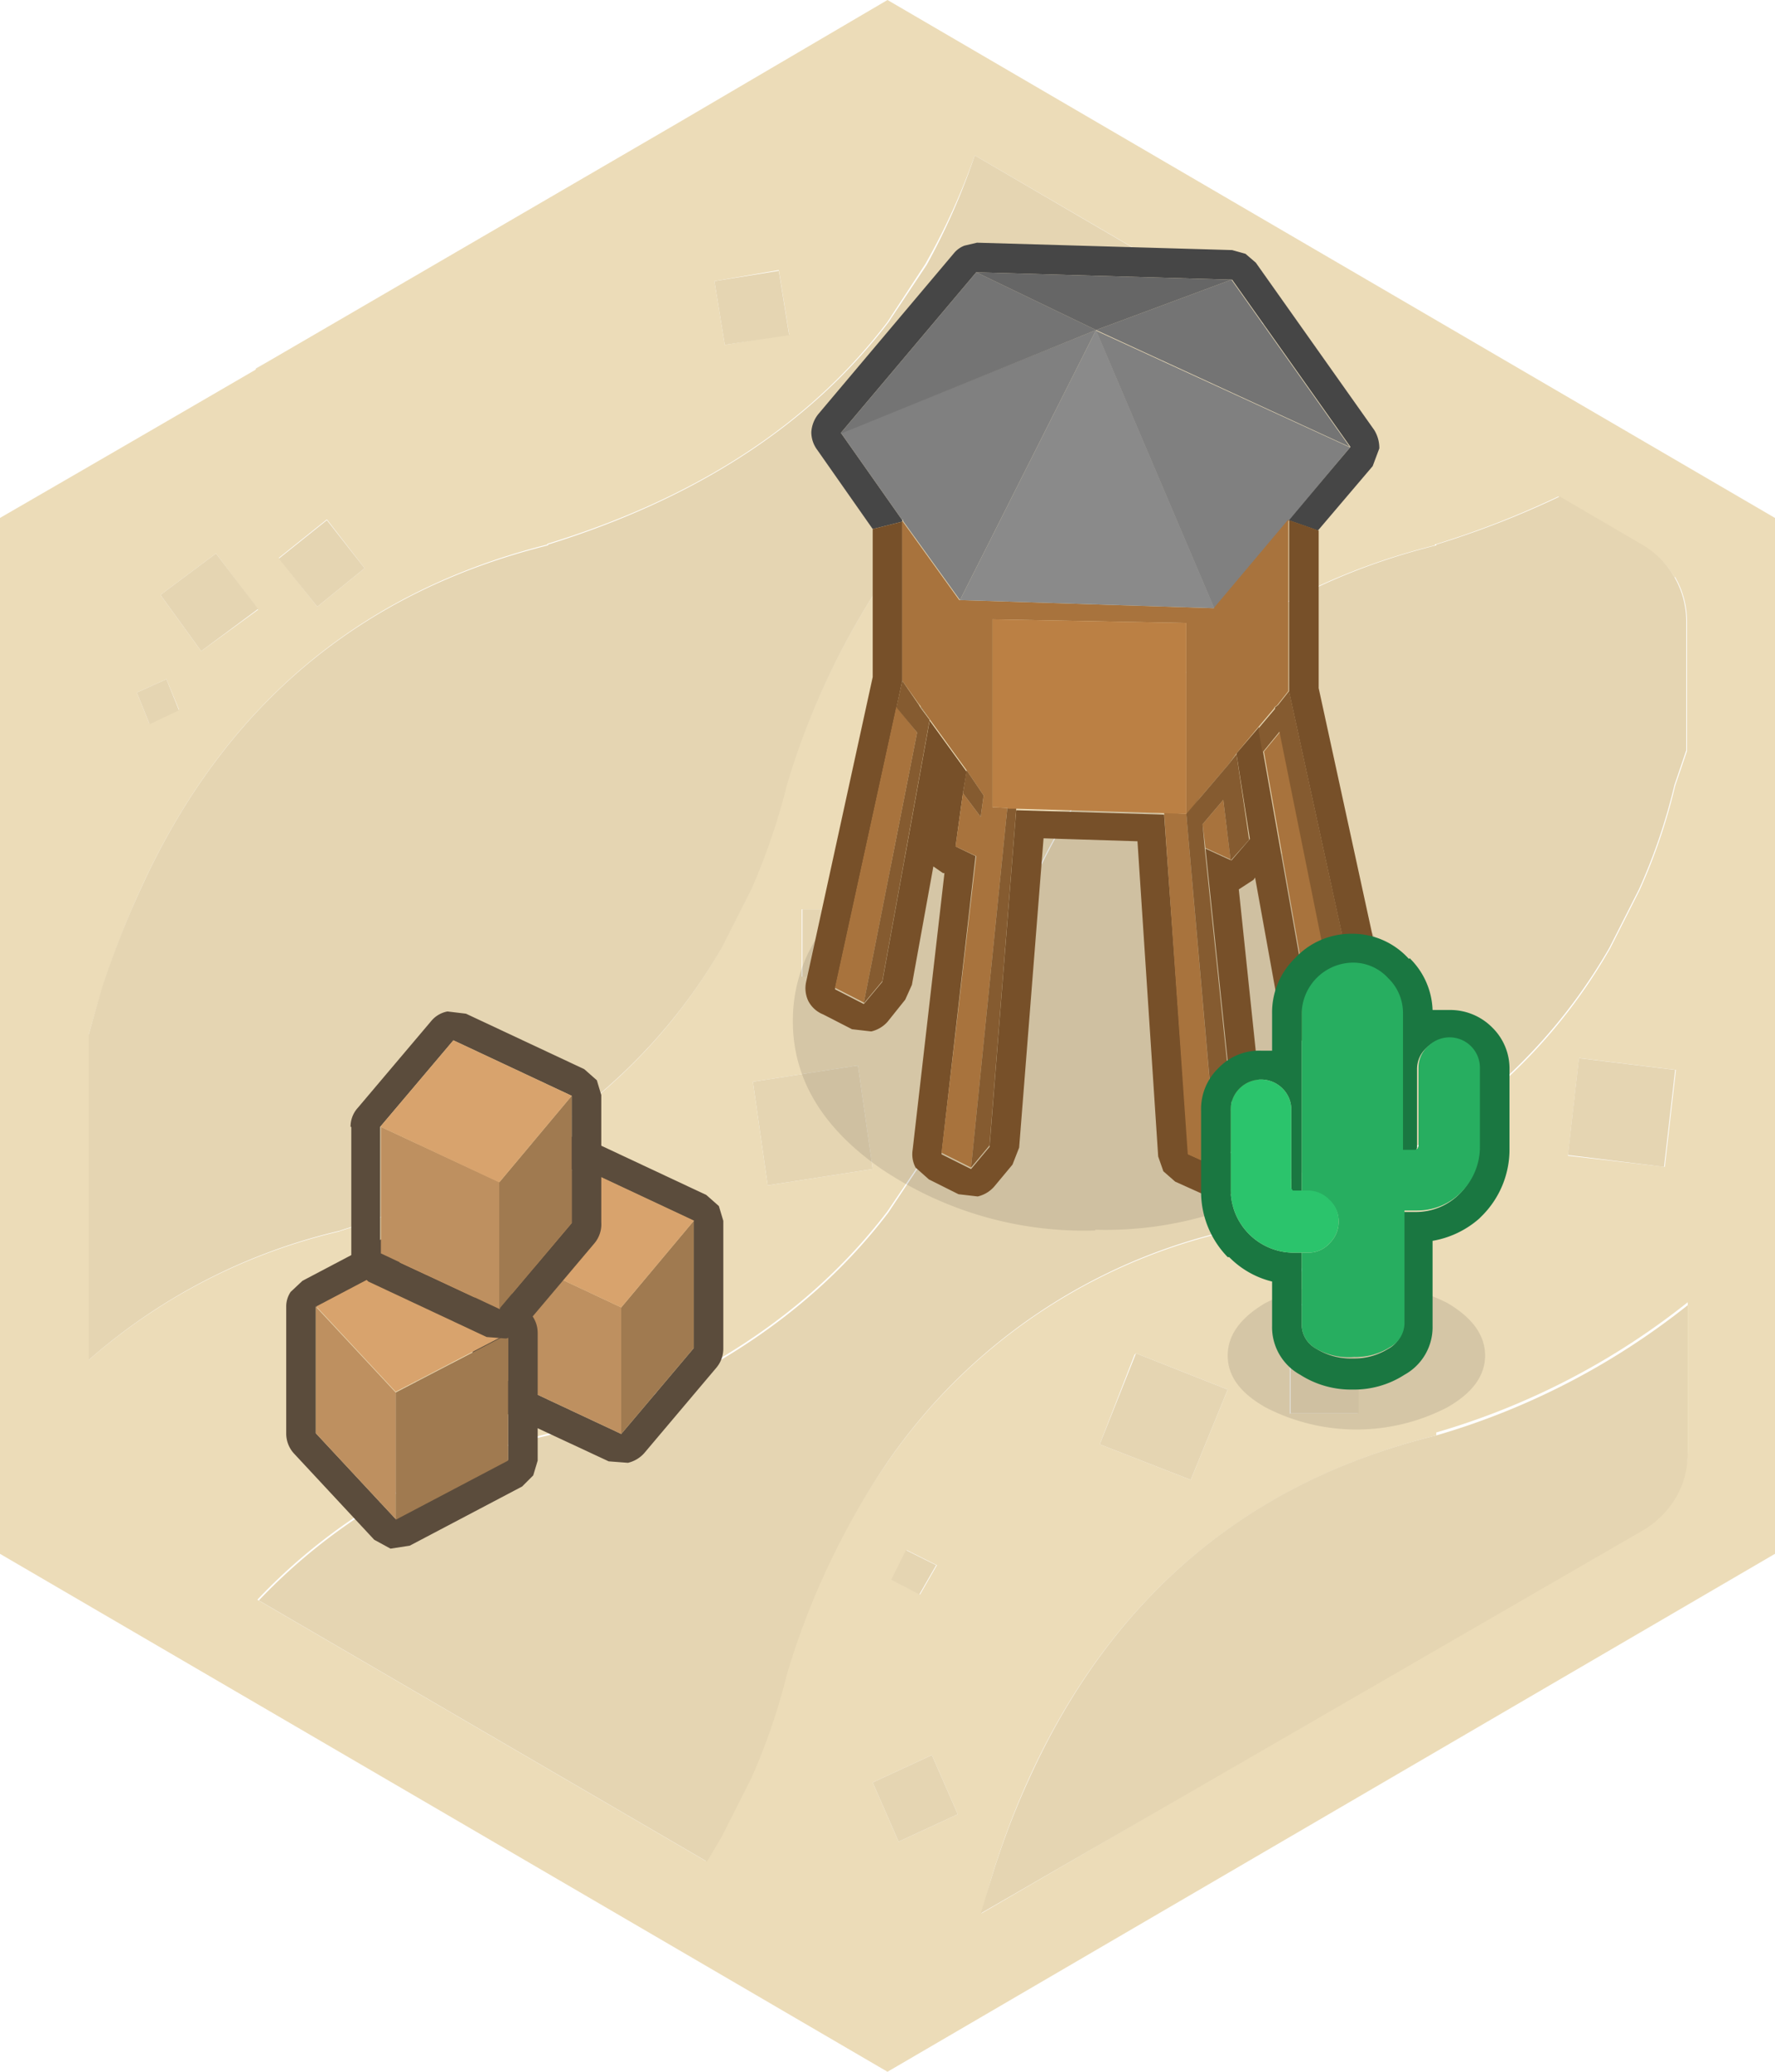 <svg xmlns="http://www.w3.org/2000/svg" viewBox="0 0 120 140"><defs><style>.cls-1{fill:#ecdcb8;}.cls-2{fill:#e0d1af;}.cls-3{fill:#e5d5b2;}.cls-4{fill-opacity:0.1;}.cls-5{fill:#464646;}.cls-6{fill:#775029;}.cls-7{fill:gray;}.cls-8{fill:#a8733d;}.cls-9{fill:#855b30;}.cls-10{fill:#bd9560;}.cls-11{fill:#836742;}.cls-12{fill:#747474;}.cls-13{fill:#666;}.cls-14{fill:#bb8044;}.cls-15{fill:#8a8a8a;}.cls-16{fill:#92734a;}.cls-17{fill:#917249;}.cls-18{fill:#5b4c3c;}.cls-19{fill:#a07a50;}.cls-20{fill:#be9060;}.cls-21{fill:#d8a36d;}.cls-22{fill:#1a7741;}.cls-23{fill:#27ae60;}.cls-24{fill:#2bc46c;}</style></defs><title>Asset 153</title><g id="Layer_2" data-name="Layer 2"><g id="Layer_1-2" data-name="Layer 1"><path class="cls-1" d="M63.3,105.75l-2-1-1,2,1.9,1,1.15-2M17.3,24.9h.05l1-.6,27.5-16h0L60,0l60,35v70L60,140,0,105V35q8.65-5,17.25-10l.05-.05M21.45,41l3.2-2.6L22.1,35.1l-3.25,2.6L21.45,41M10.1,48.9l2-.95-.85-2.05-2,.9.85,2.1m4.5-11.5-3.75,2.8L13.6,44l3.85-2.8L14.6,37.4M6,69.9v22a39.28,39.28,0,0,1,17-8.7l-.05,0q18-5.55,25.8-19.1l2-3.95a44.24,44.24,0,0,0,2.4-7.05A51.77,51.77,0,0,1,60,38.75,38.37,38.37,0,0,1,83.1,23.1l0-.05,2.8-.9L65.9,10.5a44.83,44.83,0,0,1-3.35,7.35L60,21.75q-7.85,10.35-23,15l0,.05Q17.9,41.61,9.5,60.1A60.49,60.49,0,0,0,6.85,67L6,69.9M113.2,39a6,6,0,0,0-2.2-2.15h0l-5.65-3.3a61.49,61.49,0,0,1-8.35,3.25l0,.05Q77.94,41.61,69.55,60.1A53.62,53.62,0,0,0,67,67a43.55,43.55,0,0,1-4.4,11L60,81.85Q52.11,92.2,37,96.9l0,0a39,39,0,0,0-19.6,11.2l30.3,17.65,1-1.7,2-3.95a42.65,42.65,0,0,0,2.4-7A51.69,51.69,0,0,1,60,98.8,38.43,38.43,0,0,1,83.1,83.2l0,0q18-5.55,25.75-19.1l2-3.95a39,39,0,0,0,2.4-7.05l.8-2.35V42a6,6,0,0,0-.8-3M87.25,95.5H91.8V91H87.2l0,4.55m4.15-9.45-3-1.25-1.2,3,2.9,1.2,1.25-2.9m-14.6,5.4L74.35,97.6,80.5,100,83,93.9,76.8,91.45M78.55,33l1.75,4,4-1.85-1.75-4-4,1.85m.75,7.4-3.2-.45-.4,3.15,3.15.4.45-3.1M48.3,19,49,23.3l4.35-.7-.7-4.35L48.3,19M97.1,97q-19.15,4.76-27.55,23.2A53.62,53.62,0,0,0,67,127l-.65,2.3,44.75-26.1h0a6.35,6.35,0,0,0,2.2-2.2,5.89,5.89,0,0,0,.8-3v-10a49.44,49.44,0,0,1-17,8.8l0,0M64.75,122.6l-1.75-4-4,1.85,1.75,4,4-1.85M41.5,85.2l-6.6-3.55-3.55,6.7,6.55,3.5,3.6-6.65M26.1,92.9l4,1,1-4.05-4-.95-1,4M58.8,61.45H54.2l0,4.55H58.8V61.45M58,72l-7.1,1.1,1,7L59,79l-1-7m48.75-.5-.75,6.6,6.55.75.75-6.55-6.55-.8"/><path class="cls-2" d="M18.35,24.3l-1,.6H17.3l1.05-.6"/><path class="cls-3" d="M14.6,37.4l2.85,3.75L13.6,44,10.85,40.2l3.75-2.8M10.1,48.9l-.85-2.1,2-.9L12.1,48l-2,.95M21.45,41l-2.6-3.25,3.25-2.6,2.55,3.25L21.45,41m91.75-2a6,6,0,0,1,.8,3v8.7l-.8,2.35a39,39,0,0,1-2.4,7.05l-2,3.95Q101,77.6,83.05,83.15l0,0A38.43,38.43,0,0,0,60,98.8a51.69,51.69,0,0,0-6.8,14.35,42.65,42.65,0,0,1-2.4,7l-2,3.95-1,1.7-30.3-17.65A39,39,0,0,1,37.05,97l0,0q15.11-4.7,23-15.05l2.6-3.9A43.55,43.55,0,0,0,67,67a53.62,53.62,0,0,1,2.6-6.85Q78,41.61,97.1,36.85l0-.05a61.49,61.49,0,0,0,8.35-3.25l5.65,3.3h0A6,6,0,0,1,113.2,39M6,69.9l.85-3A60.49,60.49,0,0,1,9.5,60.1q8.4-18.49,27.55-23.25l0-.05q15.11-4.69,23-15l2.6-3.9A44.83,44.83,0,0,0,65.9,10.5L85.85,22.15l-2.8.9,0,.05A38.37,38.37,0,0,0,60,38.75a51.77,51.77,0,0,0-6.8,14.3,44.24,44.24,0,0,1-2.4,7.05l-2,3.95Q40.95,77.6,23,83.15l.05,0A39.28,39.28,0,0,0,6,91.9v-22M48.3,19l4.35-.7.7,4.35L49,23.3,48.3,19m31,21.4-.45,3.1-3.15-.4.4-3.15,3.2.45M78.55,33l4-1.85,1.75,4L80.3,37l-1.75-4M76.8,91.45,83,93.9,80.5,100l-6.15-2.4,2.45-6.15m14.6-5.4L90.15,89l-2.9-1.2,1.2-3,3,1.25M87.25,95.5l0-4.55h4.6V95.5H87.25M97.1,97l0,0a49.44,49.44,0,0,0,17-8.8v10a5.89,5.89,0,0,1-.8,3,6.35,6.35,0,0,1-2.2,2.2h0L66.3,129.3,67,127a53.62,53.62,0,0,1,2.6-6.85Q78,101.7,97.1,97m9.6-25.5,6.55.8-.75,6.55L106,78.05l.75-6.6M58,72l1,7-7.1,1.1-1-7L58,72m.85-10.5V66H54.25l0-4.55h4.6M26.1,92.9l1-4,4,.95-1,4.05-4-1m15.4-7.7-3.6,6.65-6.55-3.5,3.55-6.7,6.6,3.55m23.25,37.4-4,1.85-1.75-4,4-1.85,1.75,4M63.3,105.75l-1.15,2-1.9-1,1-2,2,1"/><path class="cls-4" d="M74.05,83.15A24.56,24.56,0,0,1,59.6,79q-6-4.15-6-10t6-10.1a24.75,24.75,0,0,1,14.45-4.15A24.75,24.75,0,0,1,88.5,58.8q6,4.2,6,10.1t-6,10a24.56,24.56,0,0,1-14.45,4.2"/><path class="cls-5" d="M59,35.75,55.25,30.4a2,2,0,0,1-.4-1.2,2.15,2.15,0,0,1,.5-1.25L64.5,17.1a1.71,1.71,0,0,1,.7-.5l.85-.2,17.25.5.9.25.7.6,8,11.3a2.31,2.31,0,0,1,.35,1.25l-.45,1.2-3.7,4.35-2-.7L91.3,30.2l-8-11.3L66,18.4,56.85,29.25,61,35.15v.1l-2,.5"/><path class="cls-6" d="M59,35.75l2-.5V46l-.4,1.85-4.15,19,1.95,1,1.25-1.5,3.2-17.65,2.5,3.45L65.1,53.6l-.5,3.6,1.35.65L63.65,78l2,1,1.25-1.5,1.8-22.75v0l10,.3L80.35,78l2,.9,1.25-1.45-2.1-20.1,1.75.8,1.25-1.45L83.6,51V50.9l1.5-1.75.3,1.7,3.1,17.5,2,1,1.25-1.5-4.6-21.1V35.15l2,.7V46.5L93.7,67.4v.9l-.4.8-1.25,1.5a2.11,2.11,0,0,1-1.1.65l-1.3-.15-2-.95-.75-.6-.35-.85-1.7-9.4-.1.15-1,.65,1.8,17.15-.1.8-.35.7L83.85,80.2a2.11,2.11,0,0,1-1.1.65l-1.3-.1-2-.9-.8-.7-.35-1L76.9,56.85l-6.35-.2L68.9,77.55l-.45,1.15L67.2,80.2a2.11,2.11,0,0,1-1.1.65l-1.3-.15-2-1-.9-.8a1.9,1.9,0,0,1-.2-1.2l2.15-18.7-.1,0-.65-.45-1.45,8-.45,1L60,69.05a2.11,2.11,0,0,1-1.1.65l-1.3-.15-1.95-1a1.94,1.94,0,0,1-1-.9,2,2,0,0,1-.15-1.3L59,45.75v-10"/><path class="cls-7" d="M61,35.15l-4.15-5.9L74.1,22.3,64.9,40.55,61.05,35.2l0-.1v0M91.3,30.2l-4.15,4.95-5.05,6-8-18.8,17.2,7.9"/><path class="cls-8" d="M61,35.25V35.1l0,.1,3.85,5.35,17.2.55,5.05-6V46.7l-.75.95-.2.15v.05l-1.1,1.3L83.6,50.9v0l-.5.7-2,2.35v0l-.3.4-.6.7V42.1l-13.1-.25v12.7l1,.05L65.65,78.9l-2-1L66,57.85,64.6,57.2l.5-3.6,1.2,1.6.2-1.45-1.15-1.7-2.5-3.45-.6-.85-.15-.2L61,46V35.25m24.4,15.6,1.15-1.4,4,19.85-2-1-3.1-17.5m-2.2,7.3-1.75-.8L81.3,55.7l1.4-1.65.5,4.1M82.3,78.9l-2-.9-1.6-23.1L80.2,55l2.1,24M58.4,67.75l-1.95-1,4.15-19L62,49.5,58.4,67.75"/><path class="cls-9" d="M58.4,67.75,62,49.5,60.6,47.8,61,46l1.1,1.6.15.25.6.8-3.2,17.65-1.25,1.5m26.7-18.6,1.1-1.3V47.8l.2-.15.75-.95,4.6,21.1L90.5,69.3l-4-19.85-1.15,1.4-.3-1.7M80.2,55l.6-.7.3-.35,2-2.35.5-.65V51l.85,5.75L83.2,58.15l-.5-4.1L81.3,55.7l.15,1.65,2.1,20.1L82.3,78.9,80.2,55m-11.5-.3L66.9,77.4l-1.25,1.5L68.1,54.6l.6,0m-3.6-1,.25-1.55,1.15,1.7-.2,1.45-1.2-1.6"/><path class="cls-10" d="M62.25,47.75v0l-.15-.25.15.2"/><path class="cls-11" d="M62.25,47.75l.6.85-.6-.8v0"/><path class="cls-12" d="M56.85,29.25,66,18.4l8.1,3.9,9.15-3.4,8,11.3L74.1,22.3l-17.25,7"/><path class="cls-13" d="M66,18.4l17.25.5L74.1,22.3,66,18.4"/><path class="cls-14" d="M68.1,54.6l-1-.05V41.85l13.1.25V55l-1.45-.05-10-.3h-.6"/><path class="cls-15" d="M64.9,40.55,74.1,22.3l8,18.8-17.2-.55"/><path class="cls-16" d="M83.1,51.55l.5-.7v0l-.5.65M68.7,54.6v0l-.6,0h.6"/><path class="cls-17" d="M80.8,54.25l.3-.4v0l-.3.35"/><path class="cls-18" d="M39.75,77l8,3.75.85.75.3,1v8.6a2,2,0,0,1-.45,1.3l-4.9,5.8a2.11,2.11,0,0,1-1.1.65l-1.3-.1L33.1,95l-.8-.75a1.89,1.89,0,0,1-.35-1.1V84.6a1.89,1.89,0,0,1,.5-1.3l4.95-5.85a1.87,1.87,0,0,1,1.1-.65l1.25.15M42,96.9l4.9-5.8V82.5l-8-3.75L34,84.6v8.55l8,3.75"/><path class="cls-19" d="M42,96.9V88.35l4.9-5.85v8.6L42,96.9"/><path class="cls-20" d="M42,96.9l-8-3.75V84.6l8,3.75V96.9"/><path class="cls-21" d="M46.9,82.5,42,88.35,34,84.6l4.95-5.85,8,3.75"/><path class="cls-18" d="M19.35,88.3a1.76,1.76,0,0,1,.3-1l.8-.75,7.6-4,1.25-.2a2.08,2.08,0,0,1,1.15.6l5.4,5.8a2,2,0,0,1,.5,1.35V98.7l-.3,1-.75.75-7.6,4-1.3.2-1.1-.6-5.4-5.8a2,2,0,0,1-.55-1.4V88.3m2,0v8.55l5.4,5.8,7.6-4V90.15L29,84.35l-7.6,4"/><path class="cls-20" d="M21.35,88.3l5.4,5.8v8.55l-5.4-5.8V88.3"/><path class="cls-21" d="M21.35,88.3l7.6-4,5.4,5.8-7.6,3.95-5.4-5.8"/><path class="cls-19" d="M34.35,90.15V98.7l-7.6,4V94.1l7.6-3.95"/><path class="cls-18" d="M25.7,76.15V84.7l8.05,3.75,4.9-5.8v-8.6l-8-3.75L25.7,76.15m-2,0a1.89,1.89,0,0,1,.5-1.3L29.15,69a1.87,1.87,0,0,1,1.1-.65l1.25.15,8,3.75.85.75.3,1v8.6A2,2,0,0,1,40.2,84l-4.9,5.8a2.11,2.11,0,0,1-1.1.65l-1.3-.1-8-3.75-.8-.75a1.89,1.89,0,0,1-.35-1.1V76.15"/><path class="cls-20" d="M33.75,88.45l-8-3.75V76.15l8.05,3.75v8.55"/><path class="cls-19" d="M33.75,88.45V79.9l4.9-5.85v8.6l-4.9,5.8"/><path class="cls-21" d="M25.7,76.15l4.95-5.85,8,3.75-4.9,5.85-8-3.75"/><path class="cls-4" d="M83,91.6q0-2.05,2.55-3.55a13.77,13.77,0,0,1,12.3,0q2.55,1.5,2.55,3.55c0,1.37-.85,2.53-2.55,3.5a13.36,13.36,0,0,1-12.3,0C83.85,94.13,83,93,83,91.6"/><path class="cls-22" d="M95.3,64.75a5.14,5.14,0,0,1,1.55,3.5h.75l.4,0a4,4,0,0,1,2.9,1.2,3.87,3.87,0,0,1,1.15,2.85v5.3a6.33,6.33,0,0,1-1.8,4.5l-.25.25a6.41,6.41,0,0,1-3.15,1.5v5.75a3.67,3.67,0,0,1-1.9,3.3,6.27,6.27,0,0,1-3.5,1,6.37,6.37,0,0,1-3.55-1,3.67,3.67,0,0,1-1.9-3.3v-3a6.1,6.1,0,0,1-2.9-1.65l-.1,0a6.33,6.33,0,0,1-1.8-4.5V75.05a3.85,3.85,0,0,1,1.2-2.9A3.8,3.8,0,0,1,85.25,71l.6,0,.15,0v-2.5a5.11,5.11,0,0,1,1.55-3.75l0,0a5.18,5.18,0,0,1,3.85-1.65,5.12,5.12,0,0,1,3.85,1.7v0M88,84.65v4.9a1.88,1.88,0,0,0,1,1.6,4.43,4.43,0,0,0,2.45.65,4.35,4.35,0,0,0,2.4-.65,1.88,1.88,0,0,0,1-1.6V81.9h.85a4.16,4.16,0,0,0,3-1.25h0a4.34,4.34,0,0,0,1.25-3.1v-5.3a2.05,2.05,0,0,0-3.5-1.45,1.91,1.91,0,0,0-.65,1.45v5.3l-.05.15-.15.1-.85,0v-9.2a3.27,3.27,0,0,0-1-2.4,3.21,3.21,0,0,0-2.4-1.05A3.5,3.5,0,0,0,88,68.55v12l-.45,0-.15,0v0l-.1-.15V75.05a2,2,0,0,0-.6-1.5,2.05,2.05,0,0,0-2.9,0,2,2,0,0,0-.6,1.5V80.3a4.27,4.27,0,0,0,4.35,4.35H88"/><path class="cls-23" d="M88,84.65h.45A1.91,1.91,0,0,0,89.9,84a2,2,0,0,0,.6-1.45,1.91,1.91,0,0,0-.65-1.45,2,2,0,0,0-1.45-.6H88v-12a3.5,3.5,0,0,1,3.45-3.45,3.21,3.21,0,0,1,2.4,1.05,3.27,3.27,0,0,1,1,2.4v9.2l.85,0,.15-.1.05-.15v-5.3a1.91,1.91,0,0,1,.65-1.45,2.05,2.05,0,0,1,3.5,1.45v5.3a4.34,4.34,0,0,1-1.25,3.1h0a4.16,4.16,0,0,1-3,1.25h-.85v7.65a1.88,1.88,0,0,1-1,1.6,4.35,4.35,0,0,1-2.4.65A4.43,4.43,0,0,1,89,91.15a1.88,1.88,0,0,1-1-1.6v-4.9"/><path class="cls-24" d="M88,84.65h-.45A4.27,4.27,0,0,1,83.2,80.3V75.05a2,2,0,0,1,.6-1.5,2.05,2.05,0,0,1,2.9,0,2,2,0,0,1,.6,1.5V80.3l.1.15v0l.15,0,.45,0h.4a2,2,0,0,1,1.45.6,1.91,1.91,0,0,1,.65,1.45A2,2,0,0,1,89.9,84a1.91,1.91,0,0,1-1.45.65H88"/></g></g></svg>